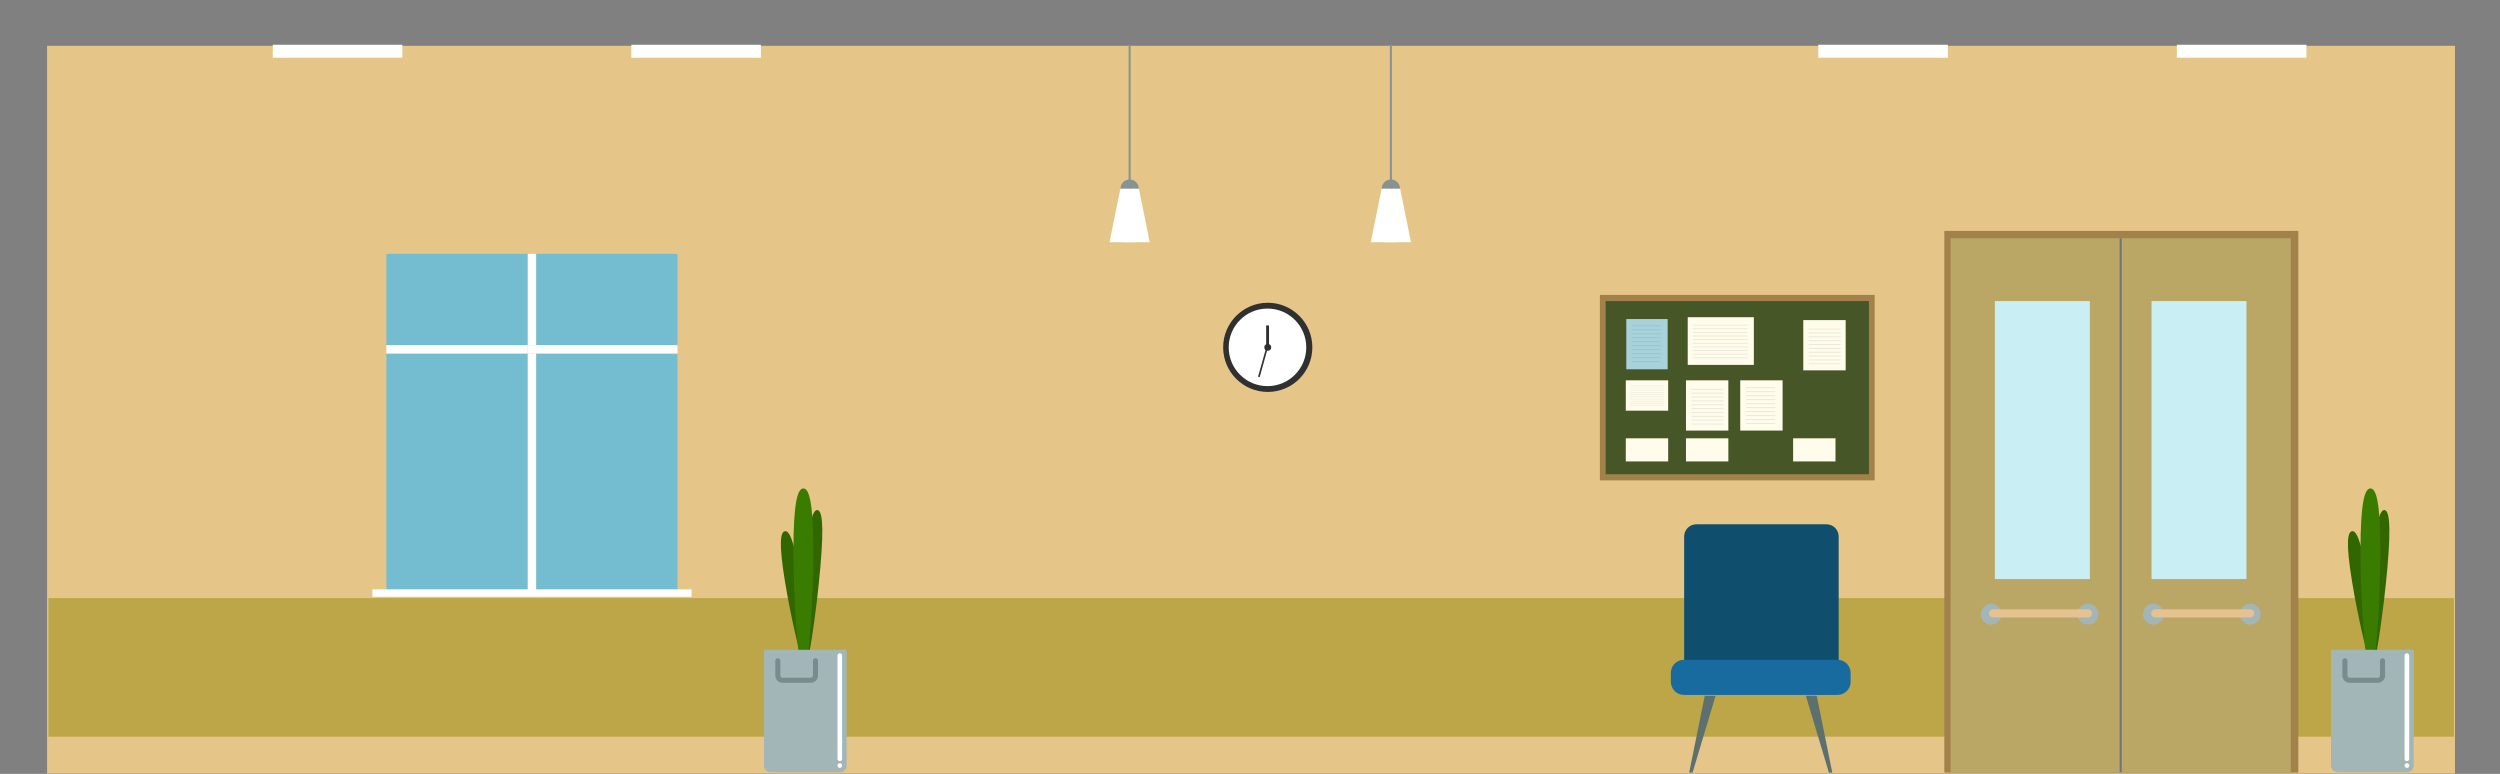 <?xml version="1.0" encoding="utf-8"?>
<!-- Generator: Adobe Illustrator 16.0.0, SVG Export Plug-In . SVG Version: 6.00 Build 0)  -->
<!DOCTYPE svg PUBLIC "-//W3C//DTD SVG 1.1//EN" "http://www.w3.org/Graphics/SVG/1.1/DTD/svg11.dtd">
<svg version="1.1" id="Layer_1" xmlns="http://www.w3.org/2000/svg" xmlns:xlink="http://www.w3.org/1999/xlink" x="0px" y="0px"
	 width="930.314px" height="287.985px" viewBox="1148 27.722 930.314 287.985" enable-background="new 1148 27.722 930.314 287.985"
	 xml:space="preserve">
<rect x="1148" y="27.722" width="930.314" height="287.985" fill="#808080" stroke="none"/>
<rect x="1165.518" y="44.756" fill="#E5C688" width="896.039" height="270.854"/>
<g opacity="0.5">
	<rect x="1166.023" y="250.297" fill="#938506" width="708.019" height="51.568"/>
	<rect x="2000.522" y="250.297" fill="#938506" width="60.656" height="51.568"/>
</g>
<g>
	<rect x="1743.358" y="137.467" fill="#A3814B" width="102.258" height="69.015"/>
	<rect x="1745.504" y="139.758" fill="#475626" width="97.965" height="64.435"/>
</g>
<g>
	<rect x="1815.264" y="190.826" fill="#FFFCEB" width="15.771" height="8.609"/>
	<rect x="1775.393" y="169.25" fill="#FFFCEB" width="15.771" height="18.702"/>
	<rect x="1752.997" y="190.826" fill="#FFFCEB" width="15.773" height="8.609"/>
	<rect x="1775.393" y="190.826" fill="#FFFCEB" width="15.771" height="8.609"/>
	<rect x="1752.997" y="169.25" fill="#FFFCEB" width="15.773" height="11.3"/>
	<rect x="1795.583" y="169.25" fill="#FFFCEB" width="15.771" height="18.702"/>
	<g opacity="0.3">
		<rect x="1797.79" y="171.832" opacity="0.4" fill="#495256" width="10.852" height="0.347"/>
		<rect x="1797.79" y="173.314" opacity="0.4" fill="#495256" width="10.852" height="0.347"/>
		<rect x="1797.79" y="174.797" opacity="0.4" fill="#495256" width="10.852" height="0.346"/>
		<rect x="1797.79" y="176.279" opacity="0.4" fill="#495256" width="10.852" height="0.346"/>
		<rect x="1797.79" y="177.762" opacity="0.4" fill="#495256" width="10.852" height="0.346"/>
		<rect x="1797.79" y="179.243" opacity="0.4" fill="#495256" width="10.852" height="0.347"/>
		<rect x="1797.79" y="180.726" opacity="0.4" fill="#495256" width="10.852" height="0.347"/>
		<rect x="1797.79" y="182.208" opacity="0.4" fill="#495256" width="10.852" height="0.347"/>
		<rect x="1797.79" y="183.689" opacity="0.4" fill="#495256" width="10.852" height="0.348"/>
		<rect x="1797.79" y="185.173" opacity="0.4" fill="#495256" width="10.852" height="0.347"/>
	</g>
	<g>
		<rect x="1753.186" y="146.441" fill="#A7D2DB" width="15.395" height="18.702"/>
		<g opacity="0.3">
			<rect x="1755.143" y="148.775" opacity="0.4" fill="#495256" width="10.85" height="0.347"/>
			<rect x="1755.143" y="150.258" opacity="0.4" fill="#495256" width="10.85" height="0.347"/>
			<rect x="1755.143" y="151.739" opacity="0.4" fill="#495256" width="10.85" height="0.348"/>
			<rect x="1755.143" y="153.222" opacity="0.4" fill="#495256" width="10.85" height="0.347"/>
			<rect x="1755.143" y="154.704" opacity="0.4" fill="#495256" width="10.85" height="0.347"/>
			<rect x="1755.143" y="156.186" opacity="0.4" fill="#495256" width="10.85" height="0.348"/>
			<rect x="1755.143" y="157.668" opacity="0.4" fill="#495256" width="10.85" height="0.348"/>
			<rect x="1755.143" y="159.15" opacity="0.4" fill="#495256" width="10.85" height="0.348"/>
			<rect x="1755.143" y="160.633" opacity="0.4" fill="#495256" width="10.85" height="0.348"/>
			<rect x="1755.143" y="162.115" opacity="0.4" fill="#495256" width="10.85" height="0.348"/>
		</g>
		<g>
			<rect x="1776.047" y="145.763" fill="#FFFCEB" width="24.604" height="17.747"/>
			<g opacity="0.3">
				<rect x="1778" y="148.543" opacity="0.4" fill="#495256" width="20.379" height="0.316"/>
				<rect x="1778" y="149.896" opacity="0.4" fill="#495256" width="20.379" height="0.318"/>
				<rect x="1778" y="151.25" opacity="0.4" fill="#495256" width="20.379" height="0.318"/>
				<rect x="1778" y="152.604" opacity="0.4" fill="#495256" width="20.379" height="0.317"/>
				<rect x="1778" y="153.958" opacity="0.4" fill="#495256" width="20.379" height="0.316"/>
				<rect x="1778" y="155.312" opacity="0.4" fill="#495256" width="20.379" height="0.316"/>
				<rect x="1778" y="156.666" opacity="0.4" fill="#495256" width="20.379" height="0.315"/>
				<rect x="1778" y="158.02" opacity="0.4" fill="#495256" width="20.379" height="0.316"/>
				<rect x="1778" y="159.373" opacity="0.4" fill="#495256" width="20.379" height="0.316"/>
				<rect x="1778" y="160.727" opacity="0.4" fill="#495256" width="20.379" height="0.316"/>
			</g>
		</g>
	</g>
	<g opacity="0.3">
		<rect x="1777.381" y="172.426" opacity="0.4" fill="#495256" width="11.924" height="0.336"/>
		<rect x="1777.381" y="173.861" opacity="0.4" fill="#495256" width="11.924" height="0.336"/>
		<rect x="1777.381" y="175.297" opacity="0.4" fill="#495256" width="11.924" height="0.336"/>
		<rect x="1777.381" y="176.73" opacity="0.4" fill="#495256" width="11.924" height="0.338"/>
		<rect x="1777.381" y="178.167" opacity="0.4" fill="#495256" width="11.924" height="0.336"/>
		<rect x="1777.381" y="179.603" opacity="0.4" fill="#495256" width="11.924" height="0.334"/>
		<rect x="1777.381" y="181.037" opacity="0.4" fill="#495256" width="11.924" height="0.336"/>
		<rect x="1777.381" y="182.473" opacity="0.4" fill="#495256" width="11.924" height="0.335"/>
		<rect x="1777.381" y="183.907" opacity="0.4" fill="#495256" width="11.924" height="0.335"/>
		<rect x="1777.381" y="185.342" opacity="0.4" fill="#495256" width="11.924" height="0.336"/>
	</g>
	<g>
		<rect x="1819.049" y="146.835" fill="#FFFCEB" width="15.773" height="18.702"/>
		<g opacity="0.3">
			<rect x="1821.038" y="150.012" opacity="0.4" fill="#495256" width="11.924" height="0.336"/>
			<rect x="1821.038" y="151.445" opacity="0.4" fill="#495256" width="11.924" height="0.338"/>
			<rect x="1821.038" y="152.881" opacity="0.4" fill="#495256" width="11.924" height="0.336"/>
			<rect x="1821.038" y="154.315" opacity="0.4" fill="#495256" width="11.924" height="0.337"/>
			<rect x="1821.038" y="155.752" opacity="0.4" fill="#495256" width="11.924" height="0.336"/>
			<rect x="1821.038" y="157.188" opacity="0.4" fill="#495256" width="11.924" height="0.334"/>
			<rect x="1821.038" y="158.622" opacity="0.4" fill="#495256" width="11.924" height="0.335"/>
			<rect x="1821.038" y="160.057" opacity="0.4" fill="#495256" width="11.924" height="0.336"/>
			<rect x="1821.038" y="161.492" opacity="0.4" fill="#495256" width="11.924" height="0.335"/>
			<rect x="1821.038" y="162.927" opacity="0.4" fill="#495256" width="11.924" height="0.337"/>
		</g>
	</g>
	<g opacity="0.3">
		<rect x="1754.606" y="171.141" opacity="0.4" fill="#495256" width="12.65" height="0.194"/>
		<rect x="1754.606" y="171.967" opacity="0.4" fill="#495256" width="12.65" height="0.195"/>
		<rect x="1754.606" y="172.794" opacity="0.4" fill="#495256" width="12.65" height="0.193"/>
		<rect x="1754.606" y="173.619" opacity="0.4" fill="#495256" width="12.65" height="0.193"/>
		<rect x="1754.606" y="174.446" opacity="0.4" fill="#495256" width="12.65" height="0.192"/>
		<rect x="1754.606" y="175.271" opacity="0.4" fill="#495256" width="12.65" height="0.193"/>
		<rect x="1754.606" y="176.098" opacity="0.4" fill="#495256" width="12.65" height="0.194"/>
		<rect x="1754.606" y="176.924" opacity="0.4" fill="#495256" width="12.65" height="0.193"/>
		<rect x="1754.606" y="177.75" opacity="0.4" fill="#495256" width="12.65" height="0.193"/>
		<rect x="1754.606" y="178.576" opacity="0.4" fill="#495256" width="12.65" height="0.193"/>
	</g>
</g>
<g>
	<g>
		<path fill="#326600" d="M1445.75,242.535c2.332,14.322,4.27,34.337,2.706,34.747c-1.563,0.411-6.037-18.938-8.369-33.259
			c-2.333-14.322-1.642-18.195-0.077-18.605C1441.574,225.008,1443.417,228.213,1445.75,242.535z"/>
		<path fill="#326600" d="M1453.266,238.948c-1.47,16.781-4.776,39.624-6.365,39.356c-1.589-0.267-0.857-23.543,0.611-40.325
			c1.469-16.78,3.12-20.71,4.709-20.444C1453.81,217.805,1454.735,222.168,1453.266,238.948z"/>
		<path fill="#3A7C00" d="M1450.651,232.712c0,18.626-1.656,44.22-3.699,44.22s-3.698-25.594-3.698-44.22s1.655-23.228,3.698-23.228
			S1450.651,214.086,1450.651,232.712z"/>
	</g>
	<path fill="#A3B6B7" d="M1432.282,312.618c0,1.378,1.118,2.495,2.496,2.495h25.784c1.378,0,2.495-1.117,2.495-2.495v-43.097
		h-30.775V312.618z"/>
	
		<path fill="none" stroke="#798C8C" stroke-width="1.893" stroke-linecap="round" stroke-linejoin="round" stroke-miterlimit="10" d="
		M1451.455,273.605v5.521c0,0.957-0.775,1.732-1.731,1.732h-10.541c-0.957,0-1.732-0.775-1.732-1.732v-5.521"/>
	<g>
		<path fill="#FFFFFF" d="M1461.37,271.691c0-0.47-0.381-0.852-0.854-0.852l0,0c-0.472,0-0.855,0.382-0.855,0.852v38.432
			c0,0.471,0.384,0.852,0.855,0.852l0,0c0.473,0,0.854-0.381,0.854-0.852V271.691z"/>
		<circle fill="#FFFFFF" cx="1460.521" cy="312.607" r="0.86"/>
	</g>
</g>
<g>
	<g>
		<path fill="#326600" d="M2028.899,242.535c2.334,14.322,4.271,34.337,2.707,34.747c-1.562,0.411-6.037-18.938-8.367-33.259
			c-2.334-14.322-1.643-18.195-0.078-18.605C2024.723,225.008,2026.569,228.213,2028.899,242.535z"/>
		<path fill="#326600" d="M2036.417,238.948c-1.471,16.781-4.777,39.624-6.365,39.356c-1.59-0.267-0.859-23.543,0.611-40.325
			c1.469-16.78,3.119-20.71,4.709-20.444C2036.959,217.805,2037.885,222.168,2036.417,238.948z"/>
		<path fill="#3A7C00" d="M2033.799,232.712c0,18.626-1.656,44.22-3.697,44.22c-2.043,0-3.699-25.594-3.699-44.22
			s1.656-23.228,3.699-23.228C2032.143,209.484,2033.799,214.086,2033.799,232.712z"/>
	</g>
	<path fill="#A3B6B7" d="M2015.432,312.618c0,1.378,1.117,2.495,2.496,2.495h25.783c1.379,0,2.496-1.117,2.496-2.495v-43.097
		h-30.775V312.618z"/>
	
		<path fill="none" stroke="#798C8C" stroke-width="1.893" stroke-linecap="round" stroke-linejoin="round" stroke-miterlimit="10" d="
		M2034.606,273.605v5.521c0,0.957-0.775,1.732-1.734,1.732h-10.539c-0.957,0-1.732-0.775-1.732-1.732v-5.521"/>
	<g>
		<path fill="#FFFFFF" d="M2044.52,271.691c0-0.47-0.383-0.852-0.854-0.852l0,0c-0.473,0-0.855,0.382-0.855,0.852v38.432
			c0,0.471,0.383,0.852,0.855,0.852l0,0c0.471,0,0.854-0.381,0.854-0.852V271.691z"/>
		<circle fill="#FFFFFF" cx="2043.671" cy="312.607" r="0.86"/>
	</g>
</g>
<g>
	
		<line fill="none" stroke="#869392" stroke-width="0.757" stroke-miterlimit="10" x1="1568.368" y1="44.377" x2="1568.368" y2="99.431"/>
	<g>
		<polygon fill="#FFFFFF" points="1570.86,117.853 1560.891,117.853 1564.924,97.916 1570.86,97.916 		"/>
		<polygon fill="#FFFFFF" points="1565.875,117.853 1575.843,117.853 1571.811,97.916 1565.875,97.916 		"/>
	</g>
	<path fill="#869392" d="M1564.96,97.916c0-1.881,1.525-3.406,3.407-3.406c1.881,0,3.406,1.525,3.406,3.406"/>
</g>
<g>
	
		<line fill="none" stroke="#869392" stroke-width="0.757" stroke-miterlimit="10" x1="1665.584" y1="44.377" x2="1665.584" y2="99.431"/>
	<g>
		<polygon fill="#FFFFFF" points="1668.077,117.853 1658.11,117.853 1662.141,97.916 1668.077,97.916 		"/>
		<polygon fill="#FFFFFF" points="1663.092,117.853 1673.061,117.853 1669.028,97.916 1663.092,97.916 		"/>
	</g>
	<path fill="#869392" d="M1662.178,97.916c0-1.881,1.525-3.406,3.406-3.406s3.406,1.525,3.406,3.406"/>
</g>
<g>
	<rect x="1249.517" y="44.377" fill="#FFFFFF" width="48.206" height="4.824"/>
	<rect x="1382.941" y="44.377" fill="#FFFFFF" width="48.206" height="4.824"/>
</g>
<g>
	<rect x="1824.655" y="44.377" fill="#FFFFFF" width="48.207" height="4.824"/>
	<rect x="1958.079" y="44.377" fill="#FFFFFF" width="48.207" height="4.824"/>
</g>
<g>
	<g>
		<polygon fill="#5C706E" points="1777.848,315.232 1776.586,315.232 1782.381,286.637 1786.418,286.637 		"/>
		<polygon fill="#5C706E" points="1828.581,315.232 1829.844,315.232 1824.049,286.637 1820.01,286.637 		"/>
	</g>
	<path fill="#0F4E6D" d="M1832.217,276.577c0,2.509-2.033,4.542-4.541,4.542h-48.418c-2.508,0-4.541-2.033-4.541-4.542v-49.21
		c0-2.509,2.033-4.543,4.541-4.543h48.418c2.508,0,4.541,2.034,4.541,4.543V276.577z"/>
	<path fill="#186B9E" d="M1836.665,281.434c0,2.697-2.186,4.883-4.883,4.883h-57.133c-2.697,0-4.885-2.186-4.885-4.883v-3.312
		c0-2.697,2.188-4.884,4.885-4.884h57.133c2.697,0,4.883,2.187,4.883,4.884V281.434z"/>
</g>
<rect x="1871.542" y="113.646" fill="#A3814B" width="131.727" height="201.586"/>
<g>
	<g>
		<rect x="1873.856" y="116.401" fill="#BAA665" width="126.607" height="198.712"/>
		<g>
			<rect x="1890.344" y="139.758" fill="#C9EFF4" width="35.338" height="103.451"/>
			<rect x="1948.637" y="139.758" fill="#C9EFF4" width="35.338" height="103.451"/>
		</g>
		<rect x="1936.774" y="116.401" fill="#6A767C" width="0.771" height="198.712"/>
	</g>
	<g>
		<g>
			<circle fill="#A3B6B7" cx="1888.951" cy="256.256" r="3.88"/>
			<circle fill="#A3B6B7" cx="1924.994" cy="256.256" r="3.88"/>
			
				<line fill="none" stroke="#E5C28F" stroke-width="3.028" stroke-linecap="round" stroke-miterlimit="10" x1="1889.655" y1="255.971" x2="1924.993" y2="255.971"/>
		</g>
		<g>
			<circle fill="#A3B6B7" cx="1949.326" cy="256.256" r="3.88"/>
			<circle fill="#A3B6B7" cx="1985.368" cy="256.256" r="3.881"/>
			
				<line fill="none" stroke="#E5C28F" stroke-width="3.028" stroke-linecap="round" stroke-miterlimit="10" x1="1950.03" y1="255.971" x2="1985.368" y2="255.971"/>
		</g>
	</g>
</g>
<g>
	<circle fill="#303030" cx="1619.764" cy="156.981" r="16.596"/>
	<circle fill="#FFFFFF" cx="1619.665" cy="156.981" r="14.43"/>
	<circle fill="#303030" cx="1619.764" cy="156.981" r="1.279"/>
	<rect x="1619.167" y="148.823" fill="#303030" width="1.07" height="8.158"/>
	
		<rect x="1617.929" y="156.864" transform="matrix(0.963 0.269 -0.269 0.963 103.318 -429.214)" fill="#303030" width="0.625" height="11.254"/>
</g>
<g>
	<g>
		<rect x="1291.786" y="122.19" fill="#74BDD1" width="52.613" height="33.983"/>
		<rect x="1291.786" y="159.273" fill="#74BDD1" width="52.613" height="88.031"/>
		<rect x="1347.499" y="122.19" fill="#74BDD1" width="52.613" height="33.983"/>
		<rect x="1347.499" y="159.273" fill="#74BDD1" width="52.613" height="88.031"/>
	</g>
	<rect x="1344.399" y="122.19" fill="#FFFFFF" width="3.1" height="33.983"/>
	<rect x="1344.399" y="159.273" fill="#FFFFFF" width="3.1" height="88.031"/>
	<rect x="1291.786" y="156.174" fill="#FFFFFF" width="52.613" height="3.1"/>
	<rect x="1347.499" y="156.174" fill="#FFFFFF" width="52.613" height="3.1"/>
	<rect x="1344.399" y="156.174" fill="#FFFFFF" width="3.1" height="3.1"/>
	<rect x="1286.573" y="247.039" fill="#FFFFFF" width="118.752" height="2.766"/>
</g>
</svg>
